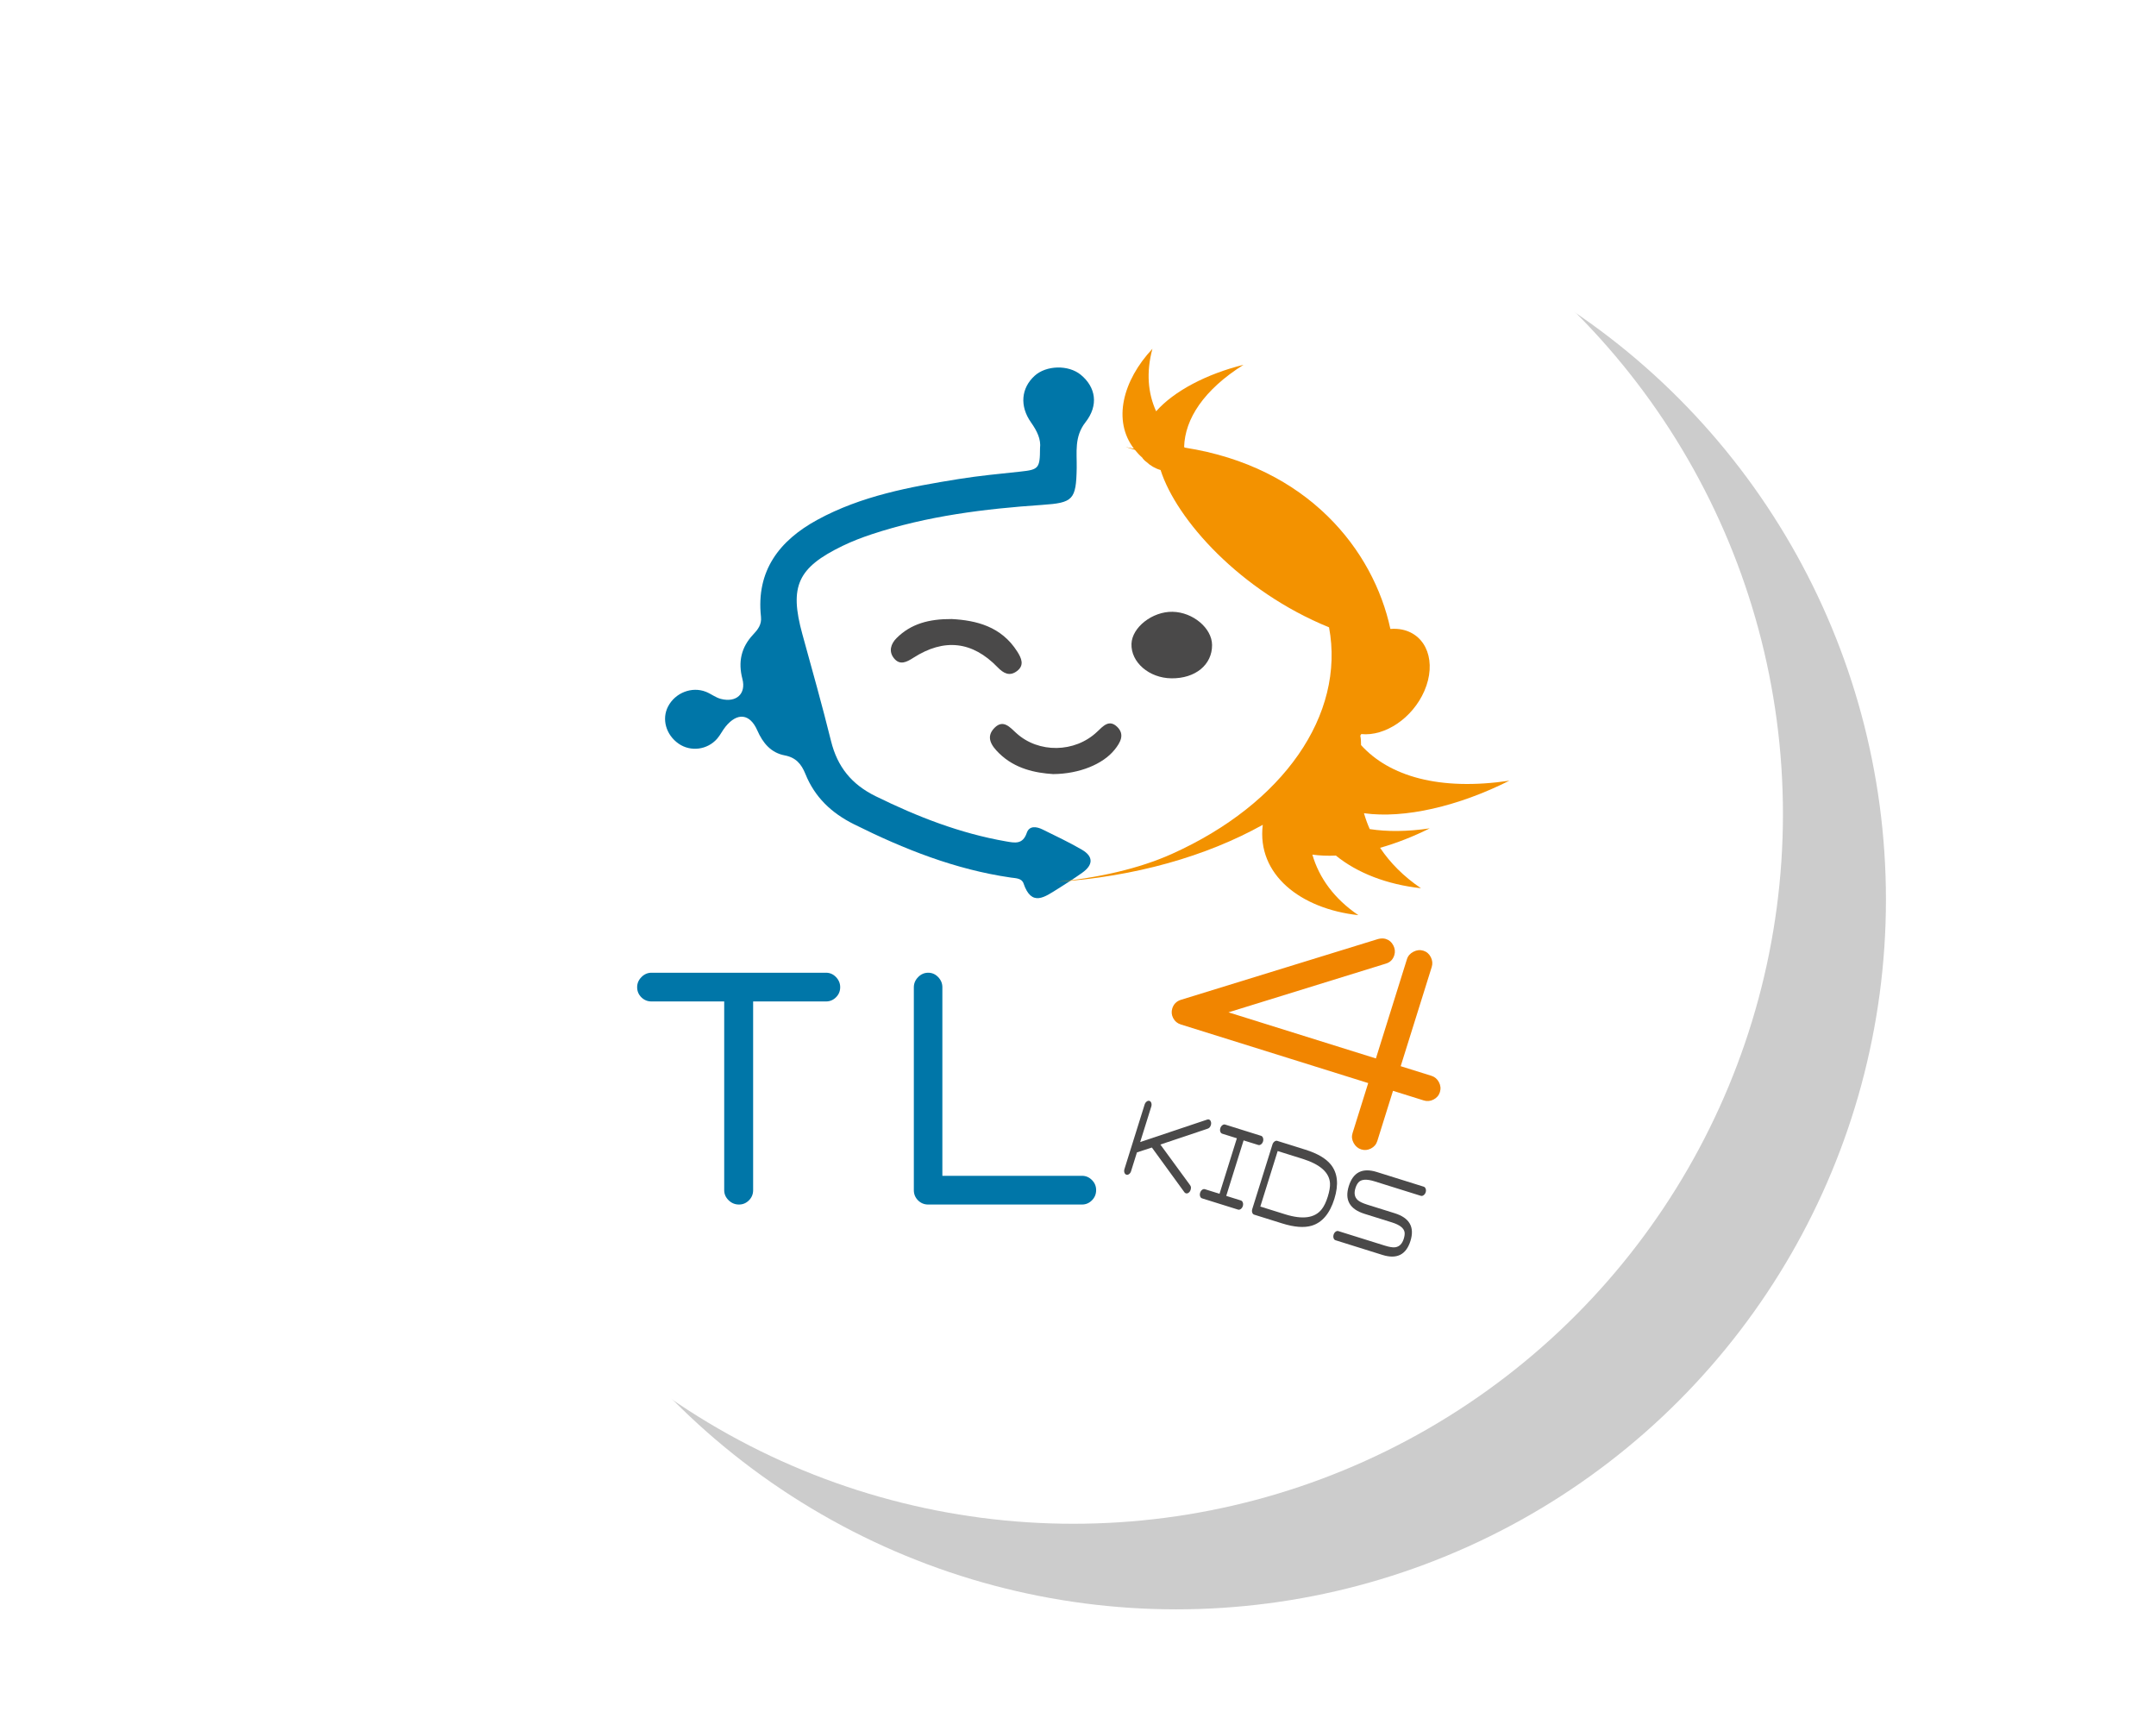 <?xml version="1.0" encoding="UTF-8" standalone="no"?>
<!-- Generator: Adobe Illustrator 15.0.0, SVG Export Plug-In . SVG Version: 6.00 Build 0)  -->

<svg
   version="1.1"
   id="Layer_1"
   x="0px"
   y="0px"
   width="97px"
   height="77px"
   viewBox="0 0 97 77"
   enable-background="new 0 0 97 77"
   xml:space="preserve"
   sodipodi:docname="help.svg"
   inkscape:version="1.3 (0e150ed6c4, 2023-07-21)"
   xmlns:inkscape="http://www.inkscape.org/namespaces/inkscape"
   xmlns:sodipodi="http://sodipodi.sourceforge.net/DTD/sodipodi-0.dtd"
   xmlns="http://www.w3.org/2000/svg"
   xmlns:svg="http://www.w3.org/2000/svg"><defs
   id="defs6"><clipPath
     clipPathUnits="userSpaceOnUse"
     id="clipPath18"><path
       d="M 0,595.276 H 841.89 V 0 H 0 Z"
       id="path16" /></clipPath><meshgradient
     inkscape:collect="always"
     id="meshgradient21"
     gradientUnits="userSpaceOnUse"
     x="-55.13"
     y="-66.136"><meshrow
       id="meshrow24"><meshpatch
         id="meshpatch24"><stop
           path="c 21.021,0  42.042,0  63.063,0"
           style="stop-color:#ffffff;stop-opacity:1"
           id="stop21" /><stop
           path="c 0,26.006  0,52.011  0,78.016"
           style="stop-color:#000000;stop-opacity:1"
           id="stop22" /><stop
           path="c -21.021,0  -42.042,0  -63.063,0"
           style="stop-color:#ffffff;stop-opacity:1"
           id="stop23" /><stop
           path="c 0,-26.006  0,-52.011  0,-78.016"
           style="stop-color:#000000;stop-opacity:1"
           id="stop24" /></meshpatch></meshrow></meshgradient><meshgradient
     inkscape:collect="always"
     id="meshgradient24"
     gradientUnits="userSpaceOnUse"
     x="-9.292"
     y="0"><meshrow
       id="meshrow28"><meshpatch
         id="meshpatch28"><stop
           path="c 6.44,0  12.881,0  19.322,0"
           style="stop-color:#ffffff;stop-opacity:1"
           id="stop25" /><stop
           path="c 0,2.484  0,4.968  0,7.453"
           style="stop-color:#000000;stop-opacity:1"
           id="stop26" /><stop
           path="c -6.44,0  -12.881,0  -19.322,0"
           style="stop-color:#ffffff;stop-opacity:1"
           id="stop27" /><stop
           path="c 0,-2.484  0,-4.968  0,-7.453"
           style="stop-color:#000000;stop-opacity:1"
           id="stop28" /></meshpatch></meshrow></meshgradient><meshgradient
     inkscape:collect="always"
     id="meshgradient28"
     gradientUnits="userSpaceOnUse"
     x="-8.952"
     y="-8.071"><meshrow
       id="meshrow32"><meshpatch
         id="meshpatch32"><stop
           path="c 6.411,0  12.821,0  19.232,0"
           style="stop-color:#ffffff;stop-opacity:1"
           id="stop29" /><stop
           path="c 0,2.69  0,5.381  0,8.071"
           style="stop-color:#000000;stop-opacity:1"
           id="stop30" /><stop
           path="c -6.411,0  -12.821,0  -19.232,0"
           style="stop-color:#ffffff;stop-opacity:1"
           id="stop31" /><stop
           path="c 0,-2.69  0,-5.381  0,-8.071"
           style="stop-color:#000000;stop-opacity:1"
           id="stop32" /></meshpatch></meshrow></meshgradient><meshgradient
     inkscape:collect="always"
     id="meshgradient32"
     gradientUnits="userSpaceOnUse"
     x="-46.18"
     y="-12.655"><meshrow
       id="meshrow36"><meshpatch
         id="meshpatch36"><stop
           path="c 22.237,0  44.473,0  66.71,0"
           style="stop-color:#ffffff;stop-opacity:1"
           id="stop33" /><stop
           path="c 0,27.755  0,55.509  0,83.264"
           style="stop-color:#000000;stop-opacity:1"
           id="stop34" /><stop
           path="c -22.237,0  -44.473,0  -66.71,0"
           style="stop-color:#ffffff;stop-opacity:1"
           id="stop35" /><stop
           path="c 0,-27.755  0,-55.509  0,-83.264"
           style="stop-color:#000000;stop-opacity:1"
           id="stop36" /></meshpatch></meshrow></meshgradient><meshgradient
     inkscape:collect="always"
     id="meshgradient36"
     gradientUnits="userSpaceOnUse"
     x="-5.88"
     y="-0.001"><meshrow
       id="meshrow40"><meshpatch
         id="meshpatch40"><stop
           path="c 3.951,0  7.901,0  11.852,0"
           style="stop-color:#ffffff;stop-opacity:1"
           id="stop37" /><stop
           path="c 0,3.261  0,6.522  0,9.783"
           style="stop-color:#000000;stop-opacity:1"
           id="stop38" /><stop
           path="c -3.951,0  -7.901,0  -11.852,0"
           style="stop-color:#ffffff;stop-opacity:1"
           id="stop39" /><stop
           path="c 0,-3.261  0,-6.522  0,-9.783"
           style="stop-color:#000000;stop-opacity:1"
           id="stop40" /></meshpatch></meshrow></meshgradient><meshgradient
     inkscape:collect="always"
     id="meshgradient40"
     gradientUnits="userSpaceOnUse"
     x="-9.774"
     y="-0.535"><meshrow
       id="meshrow44"><meshpatch
         id="meshpatch44"><stop
           path="c 4.263,0  8.526,0  12.789,0"
           style="stop-color:#ffffff;stop-opacity:1"
           id="stop41" /><stop
           path="c 0,4.54  0,9.081  0,13.621"
           style="stop-color:#000000;stop-opacity:1"
           id="stop42" /><stop
           path="c -4.263,0  -8.526,0  -12.789,0"
           style="stop-color:#ffffff;stop-opacity:1"
           id="stop43" /><stop
           path="c 0,-4.54  0,-9.081  0,-13.621"
           style="stop-color:#000000;stop-opacity:1"
           id="stop44" /></meshpatch></meshrow></meshgradient><meshgradient
     inkscape:collect="always"
     id="meshgradient44"
     gradientUnits="userSpaceOnUse"
     x="-6.319"
     y="-0.541"><meshrow
       id="meshrow48"><meshpatch
         id="meshpatch48"><stop
           path="c 3.11,0  6.22,0  9.33,0"
           style="stop-color:#ffffff;stop-opacity:1"
           id="stop45" /><stop
           path="c 0,4.179  0,8.358  0,12.537"
           style="stop-color:#000000;stop-opacity:1"
           id="stop46" /><stop
           path="c -3.11,0  -6.22,0  -9.33,0"
           style="stop-color:#ffffff;stop-opacity:1"
           id="stop47" /><stop
           path="c 0,-4.179  0,-8.358  0,-12.537"
           style="stop-color:#000000;stop-opacity:1"
           id="stop48" /></meshpatch></meshrow></meshgradient><meshgradient
     inkscape:collect="always"
     id="meshgradient48"
     gradientUnits="userSpaceOnUse"
     x="-11.141"
     y="-4.437"><meshrow
       id="meshrow52"><meshpatch
         id="meshpatch52"><stop
           path="c 4.169,0  8.338,0  12.507,0"
           style="stop-color:#ffffff;stop-opacity:1"
           id="stop49" /><stop
           path="c 0,4.225  0,8.45  0,12.674"
           style="stop-color:#000000;stop-opacity:1"
           id="stop50" /><stop
           path="c -4.169,0  -8.338,0  -12.507,0"
           style="stop-color:#ffffff;stop-opacity:1"
           id="stop51" /><stop
           path="c 0,-4.225  0,-8.45  0,-12.674"
           style="stop-color:#000000;stop-opacity:1"
           id="stop52" /></meshpatch></meshrow></meshgradient><meshgradient
     inkscape:collect="always"
     id="meshgradient52"
     gradientUnits="userSpaceOnUse"
     x="-11.341"
     y="-2.299"><meshrow
       id="meshrow56"><meshpatch
         id="meshpatch56"><stop
           path="c 4.541,0  9.082,0  13.622,0"
           style="stop-color:#ffffff;stop-opacity:1"
           id="stop53" /><stop
           path="c 0,4.225  0,8.451  0,12.676"
           style="stop-color:#000000;stop-opacity:1"
           id="stop54" /><stop
           path="c -4.541,0  -9.082,0  -13.622,0"
           style="stop-color:#ffffff;stop-opacity:1"
           id="stop55" /><stop
           path="c 0,-4.225  0,-8.451  0,-12.676"
           style="stop-color:#000000;stop-opacity:1"
           id="stop56" /></meshpatch></meshrow></meshgradient><meshgradient
     inkscape:collect="always"
     id="meshgradient56"
     gradientUnits="userSpaceOnUse"
     x="-29.853"
     y="-31.954"><meshrow
       id="meshrow60"><meshpatch
         id="meshpatch60"><stop
           path="c 9.951,0  19.902,0  29.853,0"
           style="stop-color:#ffffff;stop-opacity:1"
           id="stop57" /><stop
           path="c 0,11.36  0,22.72  0,34.08"
           style="stop-color:#000000;stop-opacity:1"
           id="stop58" /><stop
           path="c -9.951,0  -19.902,0  -29.853,0"
           style="stop-color:#ffffff;stop-opacity:1"
           id="stop59" /><stop
           path="c 0,-11.36  0,-22.72  0,-34.08"
           style="stop-color:#000000;stop-opacity:1"
           id="stop60" /></meshpatch></meshrow></meshgradient><meshgradient
     inkscape:collect="always"
     id="meshgradient60"
     gradientUnits="userSpaceOnUse"
     x="-26.803"
     y="-2.126"><meshrow
       id="meshrow64"><meshpatch
         id="meshpatch64"><stop
           path="c 8.934,0  17.869,0  26.803,0"
           style="stop-color:#ffffff;stop-opacity:1"
           id="stop61" /><stop
           path="c 0,11.36  0,22.72  0,34.08"
           style="stop-color:#000000;stop-opacity:1"
           id="stop62" /><stop
           path="c -8.934,0  -17.869,0  -26.803,0"
           style="stop-color:#ffffff;stop-opacity:1"
           id="stop63" /><stop
           path="c 0,-11.36  0,-22.72  0,-34.08"
           style="stop-color:#000000;stop-opacity:1"
           id="stop64" /></meshpatch></meshrow></meshgradient><meshgradient
     inkscape:collect="always"
     id="meshgradient64"
     gradientUnits="userSpaceOnUse"
     x="-39.439"
     y="-8.519"><meshrow
       id="meshrow68"><meshpatch
         id="meshpatch68"><stop
           path="c 13.175,0  26.351,0  39.526,0"
           style="stop-color:#ffffff;stop-opacity:1"
           id="stop65" /><stop
           path="c 0,10.368  0,20.736  0,31.105"
           style="stop-color:#000000;stop-opacity:1"
           id="stop66" /><stop
           path="c -13.175,0  -26.351,0  -39.526,0"
           style="stop-color:#ffffff;stop-opacity:1"
           id="stop67" /><stop
           path="c 0,-10.368  0,-20.736  0,-31.105"
           style="stop-color:#000000;stop-opacity:1"
           id="stop68" /></meshpatch></meshrow></meshgradient><meshgradient
     inkscape:collect="always"
     id="meshgradient68"
     gradientUnits="userSpaceOnUse"
     x="386.976"
     y="228.464"><meshrow
       id="meshrow72"><meshpatch
         id="meshpatch72"><stop
           path="c 22.646,0  45.292,0  67.938,0"
           style="stop-color:#ffffff;stop-opacity:1"
           id="stop69" /><stop
           path="c 0,0.333  0,0.667  0,1"
           style="stop-color:#f39200;stop-opacity:1"
           id="stop70" /><stop
           path="c -22.646,0  -45.292,0  -67.938,0"
           style="stop-color:#ffffff;stop-opacity:1"
           id="stop71" /><stop
           path="c 0,-0.333  0,-0.667  0,-1"
           style="stop-color:#f39200;stop-opacity:1"
           id="stop72" /></meshpatch></meshrow></meshgradient></defs><sodipodi:namedview
   id="namedview6"
   pagecolor="#ffffff"
   bordercolor="#000000"
   borderopacity="0.25"
   inkscape:showpageshadow="2"
   inkscape:pageopacity="0.0"
   inkscape:pagecheckerboard="0"
   inkscape:deskcolor="#d1d1d1"
   inkscape:zoom="2.3035644"
   inkscape:cx="-81.178544"
   inkscape:cy="140.86865"
   inkscape:window-width="2560"
   inkscape:window-height="1334"
   inkscape:window-x="2869"
   inkscape:window-y="1486"
   inkscape:window-maximized="1"
   inkscape:current-layer="Layer_1" />&#10;<g
   id="Calque_2"
   display="none">&#10;</g>&#10;<g
   id="Extra">&#10;</g>&#10;<g
   id="Off_3_"
   transform="translate(-123.721,-17.799)">&#10;	<g
   id="Off_1_">&#10;		<path
   opacity="0.2"
   enable-background="new    "
   d="m 36.717,43.795 0.706,0.104 c 0.264,-1.475 0.714,-3.24 1.521,-5.016 l -11.488,-1.716 1.373,-6.396 c 1.224,-5.707 3.983,-10.435 7.981,-13.67 3.324,-2.747 9.292,-5.774 18.582,-4.386 4.754,0.709 8.795,2.276 12.008,4.648 5.449,4.029 8.373,10.458 7.824,17.199 l -0.017,0.205 -0.029,0.205 c -1.565,10.473 -8.53,12.833 -12.694,14.24 -0.323,0.111 -0.653,0.224 -0.983,0.34 L 58.145,72 33.065,68.249 Z"
   id="path1" />&#10;		<path
   fill="#ffffff"
   d="m 31.974,39.662 0.706,0.104 c 0.264,-1.476 0.713,-3.241 1.52,-5.016 l -11.487,-1.716 1.373,-6.396 c 1.224,-5.707 3.983,-10.435 7.981,-13.67 3.324,-2.747 9.292,-5.774 18.582,-4.386 4.754,0.709 8.795,2.276 12.011,4.648 5.446,4.03 8.37,10.458 7.821,17.2 l -0.017,0.205 -0.028,0.205 c -1.563,10.473 -8.531,12.832 -12.692,14.24 -0.326,0.111 -0.656,0.223 -0.986,0.34 L 53.4,67.867 28.32,64.117 Z"
   id="path2" />&#10;		<path
   fill="#28a5da"
   d="m 30.092,27.927 c 0.833,-3.879 2.66,-7.608 5.84,-10.185 3.192,-2.638 7.716,-3.996 13.806,-3.082 12.121,1.811 15.074,9.685 14.619,15.272 -1.145,7.645 -5.682,8.238 -10.114,9.862 -3.029,1.138 -3.89,2.216 -4.317,5.074 L 38.427,43.15 c 0.259,-2.567 0.802,-8.333 5.985,-10.291 2.085,-0.769 6.088,-1.188 6.508,-3.983 0.307,-2.053 -0.831,-3.365 -3.133,-3.711 -2.982,-0.445 -4.544,1.928 -4.704,4.698 z m 7.661,19.207 11.431,1.785 -1.555,11.965 -11.67,-1.823 z"
   id="path3" />&#10;	</g>&#10;</g>&#10;<g
   id="On_3_"
   display="none">&#10;	<g
   id="On_1_"
   display="inline">&#10;		<path
   opacity="0.2"
   enable-background="new    "
   d="M47.717,63.677l0.706,0.104c0.264-1.475,0.714-3.241,1.521-5.016L38.455,57.05    l1.373-6.396c1.224-5.707,3.983-10.436,7.981-13.67c3.324-2.747,9.292-5.774,18.582-4.386c4.754,0.709,8.795,2.276,12.008,4.648    c5.449,4.029,8.373,10.458,7.824,17.199l-0.017,0.205l-0.029,0.205c-1.565,10.474-8.53,12.832-12.694,14.239    c-0.323,0.111-0.653,0.224-0.983,0.341l-3.354,22.445l-25.08-3.751L47.717,63.677z"
   id="path4" />&#10;		<path
   fill="#FFFFFF"
   d="M42.974,59.544l0.706,0.104c0.264-1.477,0.713-3.241,1.52-5.017l-11.487-1.716l1.373-6.396    c1.224-5.707,3.983-10.435,7.981-13.669c3.324-2.747,9.292-5.774,18.582-4.386c4.754,0.709,8.795,2.276,12.011,4.648    c5.446,4.03,8.37,10.458,7.821,17.201l-0.017,0.205l-0.028,0.205c-1.563,10.473-8.531,12.832-12.692,14.239    c-0.326,0.111-0.656,0.224-0.986,0.34L64.398,87.75L39.32,84L42.974,59.544z"
   id="path5" />&#10;		<path
   fill="#28A5DA"
   d="M41.092,47.809c0.833-3.879,2.66-7.607,5.84-10.185c3.192-2.638,7.716-3.996,13.806-3.082    c12.121,1.811,15.074,9.685,14.619,15.272c-1.145,7.645-5.682,8.237-10.114,9.861c-3.029,1.139-3.89,2.217-4.317,5.074    l-11.499-1.718c0.259-2.567,0.802-8.333,5.985-10.29c2.085-0.77,6.088-1.188,6.508-3.983c0.307-2.053-0.831-3.364-3.133-3.711    c-2.982-0.444-4.544,1.929-4.704,4.698L41.092,47.809z M48.753,67.016l11.431,1.785l-1.555,11.965l-11.67-1.824L48.753,67.016z"
   id="path6" />&#10;	</g>&#10;</g>&#10;<g
   id="Calque_1"
   display="none">&#10;</g>&#10;<g
   id="g1345"
   transform="matrix(0.306,0,0,-0.306,-75.46,131.019)"
   style="fill:#000000;fill-opacity:0.2"><circle
     style="fill:#000000;fill-opacity:0.2;stroke-width:0.75"
     id="path1298"
     cx="419.544"
     cy="-295.911"
     transform="scale(1,-1)"
     r="104.345" /><g
     id="g1296"
     transform="translate(0.651,-0.947)"
     style="fill:#000000;fill-opacity:0.2"><g
       id="g168"
       transform="translate(414.007,350.623)"
       style="fill:#000000;fill-opacity:0.2"><path
         d="m 0,0 c 0.166,1.315 -0.43,2.541 -1.311,3.786 -1.722,2.436 -1.453,5.066 0.501,6.86 1.715,1.575 4.988,1.656 6.8,0.167 C 8.204,8.995 8.649,6.334 6.686,3.833 5.009,1.698 5.433,-0.611 5.393,-2.908 5.311,-7.573 4.848,-8.009 0.35,-8.317 c -8.499,-0.58 -16.935,-1.621 -25.075,-4.313 -1.456,-0.482 -2.902,-1.037 -4.282,-1.704 -6.651,-3.215 -7.871,-5.96 -5.936,-12.989 1.441,-5.233 2.915,-10.46 4.219,-15.728 0.937,-3.78 3.013,-6.355 6.556,-8.097 6.133,-3.017 12.418,-5.467 19.171,-6.641 1.294,-0.225 2.456,-0.483 3.047,1.247 0.378,1.105 1.444,0.936 2.317,0.508 1.95,-0.957 3.919,-1.89 5.795,-2.981 1.728,-1.005 1.647,-2.25 0.055,-3.376 -1.182,-0.837 -2.397,-1.629 -3.627,-2.391 -1.885,-1.169 -3.829,-2.687 -5.014,0.813 -0.264,0.781 -1.163,0.758 -1.875,0.862 -8.165,1.182 -15.692,4.172 -23.036,7.828 -3.355,1.67 -5.78,3.991 -7.163,7.409 -0.587,1.452 -1.391,2.412 -3.041,2.724 -2.024,0.384 -3.214,1.817 -4.031,3.679 -1.088,2.476 -2.941,2.667 -4.659,0.555 -0.457,-0.56 -0.77,-1.237 -1.242,-1.779 -1.441,-1.656 -3.897,-1.955 -5.653,-0.741 -1.871,1.294 -2.533,3.624 -1.558,5.487 1.05,2.005 3.486,2.966 5.558,2.149 0.753,-0.298 1.426,-0.846 2.196,-1.046 2.274,-0.588 3.742,0.749 3.17,2.937 -0.655,2.505 -0.18,4.651 1.582,6.525 0.694,0.736 1.273,1.464 1.149,2.614 -0.732,6.766 2.704,11.204 8.286,14.251 6.459,3.525 13.604,4.844 20.764,5.995 3.035,0.488 6.103,0.774 9.161,1.103 C -0.218,-3.137 -0.007,-2.932 0,0"
         style="fill:#000000;fill-opacity:0.2;fill-rule:nonzero;stroke:none"
         id="path170" /></g><g
       id="g172"
       transform="translate(415.934,302.728)"
       style="fill:#000000;fill-opacity:0.2"><path
         d="m 0,0 c -2.604,0.169 -5.597,0.761 -7.947,3.063 -1.09,1.068 -2.039,2.375 -0.656,3.751 1.269,1.263 2.234,0.086 3.192,-0.789 3.262,-2.98 8.6,-2.91 11.867,0.186 C 7.36,7.068 8.23,8.079 9.408,6.953 10.582,5.83 9.881,4.628 9.038,3.582 7.343,1.475 3.893,0.029 0,0"
         style="fill:#000000;fill-opacity:0.2;fill-rule:nonzero;stroke:none"
         id="path174" /></g><g
       id="g176"
       transform="translate(401.024,325.523)"
       style="fill:#000000;fill-opacity:0.2"><path
         d="m 0,0 c 3.591,-0.194 7.29,-1.076 9.64,-4.787 0.609,-0.963 1.097,-2.018 -0.07,-2.88 -1.075,-0.795 -1.957,-0.318 -2.828,0.582 -3.707,3.832 -7.858,4.289 -12.373,1.394 -0.99,-0.635 -1.99,-1.169 -2.872,-0.061 -0.8,1.003 -0.444,2.111 0.389,2.944 C -6.003,-0.697 -3.347,0.019 0,0"
         style="fill:#000000;fill-opacity:0.2;fill-rule:nonzero;stroke:none"
         id="path178" /></g><g
       id="g180"
       transform="translate(462.482,294.643)"
       style="fill:#000000;fill-opacity:0.2"><path
         d="M 0,0 C -0.338,0.761 -0.616,1.539 -0.846,2.332 5.126,1.505 13.021,3.346 20.53,7.113 10.239,5.587 2.878,7.767 -1.274,12.345 c 0.007,0.535 -0.029,1 -0.111,1.388 0.047,0.079 0.097,0.157 0.143,0.236 3.503,-0.36 7.549,2.354 9.276,6.339 1.829,4.216 0.369,8.254 -3.26,9.019 -0.563,0.119 -1.147,0.142 -1.737,0.097 -2.479,11.579 -12.141,23.848 -30.231,26.657 -0.029,0.034 -0.063,0.069 -0.093,0.104 0.113,4.106 2.883,8.391 8.734,12.075 -5.418,-1.35 -10.197,-3.838 -12.851,-6.839 -1.208,2.658 -1.479,5.757 -0.545,9.188 -4.379,-4.672 -5.874,-10.576 -2.712,-14.688 -0.411,0.086 -0.821,0.174 -1.236,0.253 0.459,-0.133 0.914,-0.277 1.368,-0.42 0.318,-0.392 0.663,-0.774 1.07,-1.129 0.152,-0.247 0.371,-0.465 0.638,-0.656 0.551,-0.53 1.296,-0.964 2.071,-1.181 2.321,-7.283 11.693,-17.8 24.769,-23.127 2.4,-12.871 -6.726,-25.95 -23.1,-33.309 -4.859,-2.184 -10.885,-3.54 -17.099,-4.123 11.659,0.75 22.222,3.805 30.453,8.399 -0.894,-7.323 5.574,-12.357 14.057,-13.283 -3.575,2.425 -5.776,5.497 -6.765,8.902 1.084,-0.15 2.239,-0.203 3.459,-0.141 C -1.82,-6.467 2.571,-8.153 7.533,-8.695 4.974,-6.958 2.99,-4.95 1.526,-2.754 3.931,-2.07 6.401,-1.107 8.823,0.107 5.498,-0.386 2.555,-0.396 0,0"
         style="fill:#000000;fill-opacity:0.2;fill-rule:evenodd;stroke:none"
         id="path182" /></g><g
       id="g184"
       transform="translate(433.331,316.807)"
       style="fill:#000000;fill-opacity:0.2"><path
         d="M 0,0 C -3.285,0.036 -5.978,2.361 -5.877,5.078 -5.788,7.506 -2.795,9.837 0.162,9.782 3.164,9.725 5.958,7.375 5.972,4.896 5.988,1.991 3.513,-0.038 0,0"
         style="fill:#000000;fill-opacity:0.2;fill-rule:nonzero;stroke:none"
         id="path186" /></g><g
       id="g188"
       transform="translate(436.15,241.613)"
       style="fill:#000000;fill-opacity:0.2"><path
         d="m 0,0 c -0.058,-0.186 -0.155,-0.329 -0.291,-0.428 -0.136,-0.1 -0.271,-0.13 -0.401,-0.089 -0.092,0.029 -0.164,0.079 -0.217,0.15 l -4.766,6.552 c -0.006,0.001 -0.012,0.01 -0.023,0.029 L -7.893,5.498 -8.754,2.743 C -8.813,2.556 -8.909,2.412 -9.046,2.312 -9.183,2.21 -9.315,2.181 -9.448,2.222 -9.583,2.265 -9.681,2.366 -9.734,2.526 -9.788,2.687 -9.787,2.86 -9.729,3.047 l 2.969,9.495 c 0.057,0.18 0.156,0.322 0.297,0.43 0.139,0.105 0.276,0.138 0.407,0.097 0.132,-0.041 0.224,-0.146 0.278,-0.312 0.052,-0.166 0.049,-0.339 -0.007,-0.52 l -1.632,-5.219 9.851,3.303 c 0.104,0.03 0.192,0.033 0.265,0.01 C 2.831,10.29 2.925,10.186 2.977,10.021 3.03,9.854 3.028,9.682 2.973,9.503 2.89,9.238 2.741,9.067 2.527,8.992 L -4.447,6.652 -0.066,0.661 C 0.062,0.486 0.083,0.266 0,0"
         style="fill:#000000;fill-opacity:0.2;fill-rule:nonzero;stroke:none"
         id="path190" /></g><g
       id="g192"
       transform="translate(443.824,239.223)"
       style="fill:#000000;fill-opacity:0.2"><path
         d="m 0,0 c -0.059,-0.188 -0.158,-0.332 -0.297,-0.434 -0.14,-0.101 -0.274,-0.13 -0.405,-0.089 l -5.291,1.654 c -0.137,0.043 -0.233,0.144 -0.286,0.306 -0.055,0.162 -0.053,0.336 0.006,0.525 0.056,0.182 0.153,0.323 0.291,0.425 0.135,0.101 0.272,0.131 0.409,0.088 l 2.147,-0.671 2.552,8.159 -2.147,0.672 c -0.137,0.042 -0.233,0.143 -0.288,0.303 -0.054,0.159 -0.053,0.332 0.005,0.517 0.056,0.179 0.155,0.322 0.294,0.427 0.14,0.105 0.277,0.138 0.408,0.097 L 2.689,10.324 C 2.82,10.282 2.915,10.178 2.97,10.012 3.024,9.846 3.025,9.672 2.97,9.493 2.911,9.308 2.813,9.166 2.674,9.066 2.536,8.967 2.4,8.938 2.27,8.979 L 0.114,9.653 -2.438,1.494 -0.282,0.82 C -0.151,0.779 -0.057,0.678 0,0.516 0.056,0.354 0.057,0.182 0,0"
         style="fill:#000000;fill-opacity:0.2;fill-rule:nonzero;stroke:none"
         id="path194" /></g><g
       id="g196"
       transform="translate(456.309,240.585)"
       style="fill:#000000;fill-opacity:0.2"><path
         d="m 0,0 c 0.254,0.814 0.365,1.479 0.332,1.995 -0.1,1.58 -1.452,2.777 -4.057,3.592 l -3.634,1.137 -2.552,-8.16 3.635,-1.136 c 2.587,-0.81 4.385,-0.56 5.398,0.749 C -0.536,-1.385 -0.243,-0.776 0,0 M 0.973,-0.314 C 0.298,-2.473 -0.812,-3.784 -2.355,-4.25 -3.473,-4.583 -4.92,-4.472 -6.697,-3.916 l -4.117,1.288 c -0.137,0.043 -0.234,0.145 -0.288,0.305 -0.054,0.16 -0.052,0.334 0.006,0.52 l 2.969,9.494 c 0.057,0.181 0.155,0.324 0.297,0.431 0.139,0.106 0.275,0.139 0.407,0.098 L -3.305,6.931 C -1.546,6.381 -0.297,5.656 0.439,4.757 1.459,3.503 1.638,1.812 0.973,-0.314"
         style="fill:#000000;fill-opacity:0.2;fill-rule:nonzero;stroke:none"
         id="path198" /></g><g
       id="g200"
       transform="translate(468.471,234.092)"
       style="fill:#000000;fill-opacity:0.2"><path
         d="m 0,0 c -0.635,-2.029 -2.003,-2.715 -4.108,-2.057 l -6.909,2.161 c -0.134,0.042 -0.23,0.144 -0.285,0.306 -0.053,0.162 -0.052,0.336 0.006,0.525 0.057,0.181 0.154,0.323 0.291,0.424 0.137,0.102 0.274,0.131 0.409,0.088 l 6.799,-2.125 c 0.691,-0.217 1.209,-0.301 1.553,-0.252 0.604,0.083 1.023,0.496 1.256,1.239 0.114,0.365 0.157,0.671 0.131,0.918 -0.069,0.631 -0.693,1.132 -1.874,1.502 l -4.023,1.258 c -2.179,0.682 -2.949,2.039 -2.312,4.075 0.637,2.042 2.009,2.733 4.114,2.075 L 1.949,7.979 C 2.08,7.937 2.177,7.836 2.236,7.674 2.295,7.514 2.297,7.344 2.241,7.164 2.183,6.979 2.083,6.834 1.94,6.729 1.798,6.624 1.66,6.593 1.529,6.634 L -5.262,8.758 C -6.448,9.129 -7.246,9.076 -7.655,8.599 -7.835,8.395 -7.979,8.116 -8.088,7.766 -8.323,7.016 -8.213,6.432 -7.76,6.015 -7.5,5.775 -7.024,5.548 -6.333,5.331 L -2.311,4.073 C -0.134,3.393 0.637,2.035 0,0"
         style="fill:#000000;fill-opacity:0.2;fill-rule:nonzero;stroke:none"
         id="path202" /></g><g
       id="g204"
       transform="translate(384.626,271.399)"
       style="fill:#000000;fill-opacity:0.2"><path
         d="m 0,0 c 0,-0.583 -0.205,-1.078 -0.616,-1.485 -0.41,-0.409 -0.9,-0.612 -1.467,-0.612 H -12.8 v -27.746 c 0,-0.586 -0.206,-1.085 -0.616,-1.495 -0.41,-0.411 -0.899,-0.616 -1.467,-0.616 -0.586,0 -1.095,0.21 -1.524,0.631 -0.431,0.42 -0.646,0.913 -0.646,1.48 v 27.746 h -10.688 c -0.587,0 -1.085,0.203 -1.496,0.612 -0.41,0.407 -0.616,0.902 -0.616,1.485 0,0.562 0.21,1.058 0.63,1.485 0.421,0.427 0.914,0.641 1.482,0.641 h 25.658 c 0.567,0 1.057,-0.214 1.467,-0.641 C -0.205,1.058 0,0.562 0,0"
         style="fill:#000000;fill-opacity:0.2;fill-rule:nonzero;stroke:none"
         id="path206" /></g><g
       id="g208"
       transform="translate(422.257,241.571)"
       style="fill:#000000;fill-opacity:0.2"><path
         d="m 0,0 c 0,-0.59 -0.205,-1.093 -0.616,-1.506 -0.41,-0.413 -0.9,-0.62 -1.466,-0.62 H -24.69 c -0.587,0 -1.086,0.205 -1.497,0.615 -0.41,0.41 -0.616,0.908 -0.616,1.494 v 29.832 c 0,0.567 0.21,1.065 0.631,1.495 0.42,0.429 0.914,0.644 1.482,0.644 0.566,0 1.055,-0.215 1.465,-0.643 0.412,-0.43 0.617,-0.927 0.617,-1.494 V 2.098 h 20.526 c 0.566,0 1.056,-0.207 1.466,-0.621 C -0.205,1.063 0,0.571 0,0"
         style="fill:#000000;fill-opacity:0.2;fill-rule:nonzero;stroke:none"
         id="path210" /></g><g
       id="g212"
       transform="translate(472.803,255.979)"
       style="fill:#000000;fill-opacity:0.2"><path
         d="m 0,0 c -0.153,-0.489 -0.466,-0.856 -0.937,-1.098 -0.471,-0.241 -0.95,-0.286 -1.436,-0.133 l -4.525,1.415 -2.304,-7.368 c -0.157,-0.502 -0.47,-0.874 -0.938,-1.113 -0.468,-0.24 -0.943,-0.285 -1.426,-0.135 -0.483,0.152 -0.855,0.466 -1.118,0.944 -0.26,0.477 -0.316,0.959 -0.164,1.445 l 2.304,7.367 -27.554,8.617 c -0.503,0.158 -0.876,0.466 -1.118,0.929 -0.242,0.462 -0.287,0.937 -0.135,1.423 0.2,0.637 0.617,1.058 1.251,1.264 l 29.019,8.948 c 0.42,0.107 0.798,0.108 1.133,0.004 0.486,-0.152 0.852,-0.467 1.098,-0.945 0.247,-0.476 0.295,-0.956 0.145,-1.437 -0.202,-0.647 -0.62,-1.062 -1.254,-1.246 L -31.087,11.723 -9.412,4.944 -4.85,19.531 c 0.152,0.486 0.473,0.853 0.962,1.103 0.49,0.251 0.976,0.3 1.458,0.149 0.484,-0.151 0.846,-0.467 1.09,-0.945 0.242,-0.481 0.287,-0.962 0.136,-1.447 L -5.767,3.804 -1.241,2.389 C -0.755,2.236 -0.389,1.923 -0.142,1.447 0.105,0.971 0.152,0.489 0,0"
         style="fill:#000000;fill-opacity:0.2;fill-rule:nonzero;stroke:none"
         id="path214" /></g><path
       d="m 454.914,228.464 h -67.938 v 1 h 67.938 z"
       style="fill:#000000;fill-opacity:0.2;fill-rule:nonzero;stroke:none"
       id="path216" /></g></g><g
   id="g21"
   transform="matrix(0.306,0,0,-0.306,-80.094,127.169)"><circle
     style="fill:#ffffff;stroke-width:0.75"
     id="circle6"
     cx="419.544"
     cy="-295.911"
     transform="scale(1,-1)"
     r="104.345" /><g
     id="g20"
     transform="translate(0.651,-0.947)"><g
       id="g7"
       transform="translate(414.007,350.623)"
       style="fill:url(#meshgradient21);fill-opacity:1"><path
         d="m 0,0 c 0.166,1.315 -0.43,2.541 -1.311,3.786 -1.722,2.436 -1.453,5.066 0.501,6.86 1.715,1.575 4.988,1.656 6.8,0.167 C 8.204,8.995 8.649,6.334 6.686,3.833 5.009,1.698 5.433,-0.611 5.393,-2.908 5.311,-7.573 4.848,-8.009 0.35,-8.317 c -8.499,-0.58 -16.935,-1.621 -25.075,-4.313 -1.456,-0.482 -2.902,-1.037 -4.282,-1.704 -6.651,-3.215 -7.871,-5.96 -5.936,-12.989 1.441,-5.233 2.915,-10.46 4.219,-15.728 0.937,-3.78 3.013,-6.355 6.556,-8.097 6.133,-3.017 12.418,-5.467 19.171,-6.641 1.294,-0.225 2.456,-0.483 3.047,1.247 0.378,1.105 1.444,0.936 2.317,0.508 1.95,-0.957 3.919,-1.89 5.795,-2.981 1.728,-1.005 1.647,-2.25 0.055,-3.376 -1.182,-0.837 -2.397,-1.629 -3.627,-2.391 -1.885,-1.169 -3.829,-2.687 -5.014,0.813 -0.264,0.781 -1.163,0.758 -1.875,0.862 -8.165,1.182 -15.692,4.172 -23.036,7.828 -3.355,1.67 -5.78,3.991 -7.163,7.409 -0.587,1.452 -1.391,2.412 -3.041,2.724 -2.024,0.384 -3.214,1.817 -4.031,3.679 -1.088,2.476 -2.941,2.667 -4.659,0.555 -0.457,-0.56 -0.77,-1.237 -1.242,-1.779 -1.441,-1.656 -3.897,-1.955 -5.653,-0.741 -1.871,1.294 -2.533,3.624 -1.558,5.487 1.05,2.005 3.486,2.966 5.558,2.149 0.753,-0.298 1.426,-0.846 2.196,-1.046 2.274,-0.588 3.742,0.749 3.17,2.937 -0.655,2.505 -0.18,4.651 1.582,6.525 0.694,0.736 1.273,1.464 1.149,2.614 -0.732,6.766 2.704,11.204 8.286,14.251 6.459,3.525 13.604,4.844 20.764,5.995 3.035,0.488 6.103,0.774 9.161,1.103 C -0.218,-3.137 -0.007,-2.932 0,0"
         style="fill:#0076a8;fill-opacity:1;fill-rule:nonzero;stroke:none"
         id="path7" /></g><g
       id="g8"
       transform="translate(415.934,302.728)"
       style="fill:url(#meshgradient24);fill-opacity:1"><path
         d="m 0,0 c -2.604,0.169 -5.597,0.761 -7.947,3.063 -1.09,1.068 -2.039,2.375 -0.656,3.751 1.269,1.263 2.234,0.086 3.192,-0.789 3.262,-2.98 8.6,-2.91 11.867,0.186 C 7.36,7.068 8.23,8.079 9.408,6.953 10.582,5.83 9.881,4.628 9.038,3.582 7.343,1.475 3.893,0.029 0,0"
         style="fill:#4a4949;fill-opacity:1;fill-rule:nonzero;stroke:none"
         id="path8" /></g><g
       id="g9"
       transform="translate(401.024,325.523)"
       style="fill:url(#meshgradient28);fill-opacity:1"><path
         d="m 0,0 c 3.591,-0.194 7.29,-1.076 9.64,-4.787 0.609,-0.963 1.097,-2.018 -0.07,-2.88 -1.075,-0.795 -1.957,-0.318 -2.828,0.582 -3.707,3.832 -7.858,4.289 -12.373,1.394 -0.99,-0.635 -1.99,-1.169 -2.872,-0.061 -0.8,1.003 -0.444,2.111 0.389,2.944 C -6.003,-0.697 -3.347,0.019 0,0"
         style="fill:#4a4949;fill-opacity:1;fill-rule:nonzero;stroke:none"
         id="path9" /></g><g
       id="g10"
       transform="translate(462.482,294.643)"
       style="fill:url(#meshgradient32);fill-opacity:1"><path
         d="M 0,0 C -0.338,0.761 -0.616,1.539 -0.846,2.332 5.126,1.505 13.021,3.346 20.53,7.113 10.239,5.587 2.878,7.767 -1.274,12.345 c 0.007,0.535 -0.029,1 -0.111,1.388 0.047,0.079 0.097,0.157 0.143,0.236 3.503,-0.36 7.549,2.354 9.276,6.339 1.829,4.216 0.369,8.254 -3.26,9.019 -0.563,0.119 -1.147,0.142 -1.737,0.097 -2.479,11.579 -12.141,23.848 -30.231,26.657 -0.029,0.034 -0.063,0.069 -0.093,0.104 0.113,4.106 2.883,8.391 8.734,12.075 -5.418,-1.35 -10.197,-3.838 -12.851,-6.839 -1.208,2.658 -1.479,5.757 -0.545,9.188 -4.379,-4.672 -5.874,-10.576 -2.712,-14.688 -0.411,0.086 -0.821,0.174 -1.236,0.253 0.459,-0.133 0.914,-0.277 1.368,-0.42 0.318,-0.392 0.663,-0.774 1.07,-1.129 0.152,-0.247 0.371,-0.465 0.638,-0.656 0.551,-0.53 1.296,-0.964 2.071,-1.181 2.321,-7.283 11.693,-17.8 24.769,-23.127 2.4,-12.871 -6.726,-25.95 -23.1,-33.309 -4.859,-2.184 -10.885,-3.54 -17.099,-4.123 11.659,0.75 22.222,3.805 30.453,8.399 -0.894,-7.323 5.574,-12.357 14.057,-13.283 -3.575,2.425 -5.776,5.497 -6.765,8.902 1.084,-0.15 2.239,-0.203 3.459,-0.141 C -1.82,-6.467 2.571,-8.153 7.533,-8.695 4.974,-6.958 2.99,-4.95 1.526,-2.754 3.931,-2.07 6.401,-1.107 8.823,0.107 5.498,-0.386 2.555,-0.396 0,0"
         style="fill:#f39200;fill-opacity:1;fill-rule:evenodd;stroke:none"
         id="path10" /></g><g
       id="g11"
       transform="translate(433.331,316.807)"
       style="fill:url(#meshgradient36);fill-opacity:1"><path
         d="M 0,0 C -3.285,0.036 -5.978,2.361 -5.877,5.078 -5.788,7.506 -2.795,9.837 0.162,9.782 3.164,9.725 5.958,7.375 5.972,4.896 5.988,1.991 3.513,-0.038 0,0"
         style="fill:#4a4949;fill-opacity:1;fill-rule:nonzero;stroke:none"
         id="path11" /></g><g
       id="g12"
       transform="translate(436.15,241.613)"
       style="fill:url(#meshgradient40);fill-opacity:1"><path
         d="m 0,0 c -0.058,-0.186 -0.155,-0.329 -0.291,-0.428 -0.136,-0.1 -0.271,-0.13 -0.401,-0.089 -0.092,0.029 -0.164,0.079 -0.217,0.15 l -4.766,6.552 c -0.006,0.001 -0.012,0.01 -0.023,0.029 L -7.893,5.498 -8.754,2.743 C -8.813,2.556 -8.909,2.412 -9.046,2.312 -9.183,2.21 -9.315,2.181 -9.448,2.222 -9.583,2.265 -9.681,2.366 -9.734,2.526 -9.788,2.687 -9.787,2.86 -9.729,3.047 l 2.969,9.495 c 0.057,0.18 0.156,0.322 0.297,0.43 0.139,0.105 0.276,0.138 0.407,0.097 0.132,-0.041 0.224,-0.146 0.278,-0.312 0.052,-0.166 0.049,-0.339 -0.007,-0.52 l -1.632,-5.219 9.851,3.303 c 0.104,0.03 0.192,0.033 0.265,0.01 C 2.831,10.29 2.925,10.186 2.977,10.021 3.03,9.854 3.028,9.682 2.973,9.503 2.89,9.238 2.741,9.067 2.527,8.992 L -4.447,6.652 -0.066,0.661 C 0.062,0.486 0.083,0.266 0,0"
         style="fill:#4a4949;fill-opacity:1;fill-rule:nonzero;stroke:none"
         id="path12" /></g><g
       id="g13"
       transform="translate(443.824,239.223)"
       style="fill:url(#meshgradient44);fill-opacity:1"><path
         d="m 0,0 c -0.059,-0.188 -0.158,-0.332 -0.297,-0.434 -0.14,-0.101 -0.274,-0.13 -0.405,-0.089 l -5.291,1.654 c -0.137,0.043 -0.233,0.144 -0.286,0.306 -0.055,0.162 -0.053,0.336 0.006,0.525 0.056,0.182 0.153,0.323 0.291,0.425 0.135,0.101 0.272,0.131 0.409,0.088 l 2.147,-0.671 2.552,8.159 -2.147,0.672 c -0.137,0.042 -0.233,0.143 -0.288,0.303 -0.054,0.159 -0.053,0.332 0.005,0.517 0.056,0.179 0.155,0.322 0.294,0.427 0.14,0.105 0.277,0.138 0.408,0.097 L 2.689,10.324 C 2.82,10.282 2.915,10.178 2.97,10.012 3.024,9.846 3.025,9.672 2.97,9.493 2.911,9.308 2.813,9.166 2.674,9.066 2.536,8.967 2.4,8.938 2.27,8.979 L 0.114,9.653 -2.438,1.494 -0.282,0.82 C -0.151,0.779 -0.057,0.678 0,0.516 0.056,0.354 0.057,0.182 0,0"
         style="fill:#4a4949;fill-opacity:1;fill-rule:nonzero;stroke:none"
         id="path13" /></g><g
       id="g14"
       transform="translate(456.309,240.585)"
       style="fill:url(#meshgradient48);fill-opacity:1"><path
         d="m 0,0 c 0.254,0.814 0.365,1.479 0.332,1.995 -0.1,1.58 -1.452,2.777 -4.057,3.592 l -3.634,1.137 -2.552,-8.16 3.635,-1.136 c 2.587,-0.81 4.385,-0.56 5.398,0.749 C -0.536,-1.385 -0.243,-0.776 0,0 M 0.973,-0.314 C 0.298,-2.473 -0.812,-3.784 -2.355,-4.25 -3.473,-4.583 -4.92,-4.472 -6.697,-3.916 l -4.117,1.288 c -0.137,0.043 -0.234,0.145 -0.288,0.305 -0.054,0.16 -0.052,0.334 0.006,0.52 l 2.969,9.494 c 0.057,0.181 0.155,0.324 0.297,0.431 0.139,0.106 0.275,0.139 0.407,0.098 L -3.305,6.931 C -1.546,6.381 -0.297,5.656 0.439,4.757 1.459,3.503 1.638,1.812 0.973,-0.314"
         style="fill:#4a4949;fill-opacity:1;fill-rule:nonzero;stroke:none"
         id="path14" /></g><g
       id="g15"
       transform="translate(468.471,234.092)"
       style="fill:url(#meshgradient52);fill-opacity:1"><path
         d="m 0,0 c -0.635,-2.029 -2.003,-2.715 -4.108,-2.057 l -6.909,2.161 c -0.134,0.042 -0.23,0.144 -0.285,0.306 -0.053,0.162 -0.052,0.336 0.006,0.525 0.057,0.181 0.154,0.323 0.291,0.424 0.137,0.102 0.274,0.131 0.409,0.088 l 6.799,-2.125 c 0.691,-0.217 1.209,-0.301 1.553,-0.252 0.604,0.083 1.023,0.496 1.256,1.239 0.114,0.365 0.157,0.671 0.131,0.918 -0.069,0.631 -0.693,1.132 -1.874,1.502 l -4.023,1.258 c -2.179,0.682 -2.949,2.039 -2.312,4.075 0.637,2.042 2.009,2.733 4.114,2.075 L 1.949,7.979 C 2.08,7.937 2.177,7.836 2.236,7.674 2.295,7.514 2.297,7.344 2.241,7.164 2.183,6.979 2.083,6.834 1.94,6.729 1.798,6.624 1.66,6.593 1.529,6.634 L -5.262,8.758 C -6.448,9.129 -7.246,9.076 -7.655,8.599 -7.835,8.395 -7.979,8.116 -8.088,7.766 -8.323,7.016 -8.213,6.432 -7.76,6.015 -7.5,5.775 -7.024,5.548 -6.333,5.331 L -2.311,4.073 C -0.134,3.393 0.637,2.035 0,0"
         style="fill:#4a4949;fill-opacity:1;fill-rule:nonzero;stroke:none"
         id="path15" /></g><g
       id="g17"
       transform="translate(384.626,271.399)"
       style="fill:url(#meshgradient56);fill-opacity:1"><path
         d="m 0,0 c 0,-0.583 -0.205,-1.078 -0.616,-1.485 -0.41,-0.409 -0.9,-0.612 -1.467,-0.612 H -12.8 v -27.746 c 0,-0.586 -0.206,-1.085 -0.616,-1.495 -0.41,-0.411 -0.899,-0.616 -1.467,-0.616 -0.586,0 -1.095,0.21 -1.524,0.631 -0.431,0.42 -0.646,0.913 -0.646,1.48 v 27.746 h -10.688 c -0.587,0 -1.085,0.203 -1.496,0.612 -0.41,0.407 -0.616,0.902 -0.616,1.485 0,0.562 0.21,1.058 0.63,1.485 0.421,0.427 0.914,0.641 1.482,0.641 h 25.658 c 0.567,0 1.057,-0.214 1.467,-0.641 C -0.205,1.058 0,0.562 0,0"
         style="fill:#0076a8;fill-opacity:1;fill-rule:nonzero;stroke:none"
         id="path17" /></g><g
       id="g18"
       transform="translate(422.257,241.571)"
       style="fill:url(#meshgradient60);fill-opacity:1"><path
         d="m 0,0 c 0,-0.59 -0.205,-1.093 -0.616,-1.506 -0.41,-0.413 -0.9,-0.62 -1.466,-0.62 H -24.69 c -0.587,0 -1.086,0.205 -1.497,0.615 -0.41,0.41 -0.616,0.908 -0.616,1.494 v 29.832 c 0,0.567 0.21,1.065 0.631,1.495 0.42,0.429 0.914,0.644 1.482,0.644 0.566,0 1.055,-0.215 1.465,-0.643 0.412,-0.43 0.617,-0.927 0.617,-1.494 V 2.098 h 20.526 c 0.566,0 1.056,-0.207 1.466,-0.621 C -0.205,1.063 0,0.571 0,0"
         style="fill:#0076a8;fill-opacity:1;fill-rule:nonzero;stroke:none"
         id="path18" /></g><g
       id="g19"
       transform="translate(472.803,255.979)"
       style="fill:url(#meshgradient64);fill-opacity:1"><path
         d="m 0,0 c -0.153,-0.489 -0.466,-0.856 -0.937,-1.098 -0.471,-0.241 -0.95,-0.286 -1.436,-0.133 l -4.525,1.415 -2.304,-7.368 c -0.157,-0.502 -0.47,-0.874 -0.938,-1.113 -0.468,-0.24 -0.943,-0.285 -1.426,-0.135 -0.483,0.152 -0.855,0.466 -1.118,0.944 -0.26,0.477 -0.316,0.959 -0.164,1.445 l 2.304,7.367 -27.554,8.617 c -0.503,0.158 -0.876,0.466 -1.118,0.929 -0.242,0.462 -0.287,0.937 -0.135,1.423 0.2,0.637 0.617,1.058 1.251,1.264 l 29.019,8.948 c 0.42,0.107 0.798,0.108 1.133,0.004 0.486,-0.152 0.852,-0.467 1.098,-0.945 0.247,-0.476 0.295,-0.956 0.145,-1.437 -0.202,-0.647 -0.62,-1.062 -1.254,-1.246 L -31.087,11.723 -9.412,4.944 -4.85,19.531 c 0.152,0.486 0.473,0.853 0.962,1.103 0.49,0.251 0.976,0.3 1.458,0.149 0.484,-0.151 0.846,-0.467 1.09,-0.945 0.242,-0.481 0.287,-0.962 0.136,-1.447 L -5.767,3.804 -1.241,2.389 C -0.755,2.236 -0.389,1.923 -0.142,1.447 0.105,0.971 0.152,0.489 0,0"
         style="fill:#f18500;fill-opacity:1;fill-rule:nonzero;stroke:none"
         id="path19" /></g><path
       d="m 454.914,228.464 h -67.938 v 1 h 67.938 z"
       style="fill:url(#meshgradient68);fill-opacity:1;fill-rule:nonzero;stroke:none"
       id="path20" /></g></g><script
   id="mesh_polyfill"
   type="text/javascript">&#10;!function(){const t=&quot;http://www.w3.org/2000/svg&quot;,e=&quot;http://www.w3.org/1999/xlink&quot;,s=&quot;http://www.w3.org/1999/xhtml&quot;,r=2;if(document.createElementNS(t,&quot;meshgradient&quot;).x)return;const n=(t,e,s,r)=&gt;{let n=new x(.5*(e.x+s.x),.5*(e.y+s.y)),o=new x(.5*(t.x+e.x),.5*(t.y+e.y)),i=new x(.5*(s.x+r.x),.5*(s.y+r.y)),a=new x(.5*(n.x+o.x),.5*(n.y+o.y)),h=new x(.5*(n.x+i.x),.5*(n.y+i.y)),l=new x(.5*(a.x+h.x),.5*(a.y+h.y));return[[t,o,a,l],[l,h,i,r]]},o=t=&gt;{let e=t[0].distSquared(t[1]),s=t[2].distSquared(t[3]),r=.25*t[0].distSquared(t[2]),n=.25*t[1].distSquared(t[3]),o=e&gt;s?e:s,i=r&gt;n?r:n;return 18*(o&gt;i?o:i)},i=(t,e)=&gt;Math.sqrt(t.distSquared(e)),a=(t,e)=&gt;t.scale(2/3).add(e.scale(1/3)),h=t=&gt;{let e,s,r,n,o,i,a,h=new g;return t.match(/(\w+\(\s*[^)]+\))+/g).forEach(t=&gt;{let l=t.match(/[\w.-]+/g),d=l.shift();switch(d){case&quot;translate&quot;:2===l.length?e=new g(1,0,0,1,l[0],l[1]):(console.error(&quot;mesh.js: translate does not have 2 arguments!&quot;),e=new g(1,0,0,1,0,0)),h=h.append(e);break;case&quot;scale&quot;:1===l.length?s=new g(l[0],0,0,l[0],0,0):2===l.length?s=new g(l[0],0,0,l[1],0,0):(console.error(&quot;mesh.js: scale does not have 1 or 2 arguments!&quot;),s=new g(1,0,0,1,0,0)),h=h.append(s);break;case&quot;rotate&quot;:if(3===l.length&amp;&amp;(e=new g(1,0,0,1,l[1],l[2]),h=h.append(e)),l[0]){r=l[0]*Math.PI/180;let t=Math.cos(r),e=Math.sin(r);Math.abs(t)&lt;1e-16&amp;&amp;(t=0),Math.abs(e)&lt;1e-16&amp;&amp;(e=0),a=new g(t,e,-e,t,0,0),h=h.append(a)}else console.error(&quot;math.js: No argument to rotate transform!&quot;);3===l.length&amp;&amp;(e=new g(1,0,0,1,-l[1],-l[2]),h=h.append(e));break;case&quot;skewX&quot;:l[0]?(r=l[0]*Math.PI/180,n=Math.tan(r),o=new g(1,0,n,1,0,0),h=h.append(o)):console.error(&quot;math.js: No argument to skewX transform!&quot;);break;case&quot;skewY&quot;:l[0]?(r=l[0]*Math.PI/180,n=Math.tan(r),i=new g(1,n,0,1,0,0),h=h.append(i)):console.error(&quot;math.js: No argument to skewY transform!&quot;);break;case&quot;matrix&quot;:6===l.length?h=h.append(new g(...l)):console.error(&quot;math.js: Incorrect number of arguments for matrix!&quot;);break;default:console.error(&quot;mesh.js: Unhandled transform type: &quot;+d)}}),h},l=t=&gt;{let e=[],s=t.split(/[ ,]+/);for(let t=0,r=s.length-1;t&lt;r;t+=2)e.push(new x(parseFloat(s[t]),parseFloat(s[t+1])));return e},d=(t,e)=&gt;{for(let s in e)t.setAttribute(s,e[s])},c=(t,e,s,r,n)=&gt;{let o,i,a=[0,0,0,0];for(let h=0;h&lt;3;++h)e[h]&lt;t[h]&amp;&amp;e[h]&lt;s[h]||t[h]&lt;e[h]&amp;&amp;s[h]&lt;e[h]?a[h]=0:(a[h]=.5*((e[h]-t[h])/r+(s[h]-e[h])/n),o=Math.abs(3*(e[h]-t[h])/r),i=Math.abs(3*(s[h]-e[h])/n),a[h]&gt;o?a[h]=o:a[h]&gt;i&amp;&amp;(a[h]=i));return a},u=[[1,0,0,0,0,0,0,0,0,0,0,0,0,0,0,0],[0,0,0,0,1,0,0,0,0,0,0,0,0,0,0,0],[-3,3,0,0,-2,-1,0,0,0,0,0,0,0,0,0,0],[2,-2,0,0,1,1,0,0,0,0,0,0,0,0,0,0],[0,0,0,0,0,0,0,0,1,0,0,0,0,0,0,0],[0,0,0,0,0,0,0,0,0,0,0,0,1,0,0,0],[0,0,0,0,0,0,0,0,-3,3,0,0,-2,-1,0,0],[0,0,0,0,0,0,0,0,2,-2,0,0,1,1,0,0],[-3,0,3,0,0,0,0,0,-2,0,-1,0,0,0,0,0],[0,0,0,0,-3,0,3,0,0,0,0,0,-2,0,-1,0],[9,-9,-9,9,6,3,-6,-3,6,-6,3,-3,4,2,2,1],[-6,6,6,-6,-3,-3,3,3,-4,4,-2,2,-2,-2,-1,-1],[2,0,-2,0,0,0,0,0,1,0,1,0,0,0,0,0],[0,0,0,0,2,0,-2,0,0,0,0,0,1,0,1,0],[-6,6,6,-6,-4,-2,4,2,-3,3,-3,3,-2,-1,-2,-1],[4,-4,-4,4,2,2,-2,-2,2,-2,2,-2,1,1,1,1]],f=t=&gt;{let e=[];for(let s=0;s&lt;16;++s){e[s]=0;for(let r=0;r&lt;16;++r)e[s]+=u[s][r]*t[r]}return e},p=(t,e,s)=&gt;{const r=e*e,n=s*s,o=e*e*e,i=s*s*s;return t[0]+t[1]*e+t[2]*r+t[3]*o+t[4]*s+t[5]*s*e+t[6]*s*r+t[7]*s*o+t[8]*n+t[9]*n*e+t[10]*n*r+t[11]*n*o+t[12]*i+t[13]*i*e+t[14]*i*r+t[15]*i*o},y=t=&gt;{let e=[],s=[],r=[];for(let s=0;s&lt;4;++s)e[s]=[],e[s][0]=n(t[0][s],t[1][s],t[2][s],t[3][s]),e[s][1]=[],e[s][1].push(...n(...e[s][0][0])),e[s][1].push(...n(...e[s][0][1])),e[s][2]=[],e[s][2].push(...n(...e[s][1][0])),e[s][2].push(...n(...e[s][1][1])),e[s][2].push(...n(...e[s][1][2])),e[s][2].push(...n(...e[s][1][3]));for(let t=0;t&lt;8;++t){s[t]=[];for(let r=0;r&lt;4;++r)s[t][r]=[],s[t][r][0]=n(e[0][2][t][r],e[1][2][t][r],e[2][2][t][r],e[3][2][t][r]),s[t][r][1]=[],s[t][r][1].push(...n(...s[t][r][0][0])),s[t][r][1].push(...n(...s[t][r][0][1])),s[t][r][2]=[],s[t][r][2].push(...n(...s[t][r][1][0])),s[t][r][2].push(...n(...s[t][r][1][1])),s[t][r][2].push(...n(...s[t][r][1][2])),s[t][r][2].push(...n(...s[t][r][1][3]))}for(let t=0;t&lt;8;++t){r[t]=[];for(let e=0;e&lt;8;++e)r[t][e]=[],r[t][e][0]=s[t][0][2][e],r[t][e][1]=s[t][1][2][e],r[t][e][2]=s[t][2][2][e],r[t][e][3]=s[t][3][2][e]}return r};class x{constructor(t,e){this.x=t||0,this.y=e||0}toString(){return`(x=${this.x}, y=${this.y})`}clone(){return new x(this.x,this.y)}add(t){return new x(this.x+t.x,this.y+t.y)}scale(t){return void 0===t.x?new x(this.x*t,this.y*t):new x(this.x*t.x,this.y*t.y)}distSquared(t){let e=this.x-t.x,s=this.y-t.y;return e*e+s*s}transform(t){let e=this.x*t.a+this.y*t.c+t.e,s=this.x*t.b+this.y*t.d+t.f;return new x(e,s)}}class g{constructor(t,e,s,r,n,o){void 0===t?(this.a=1,this.b=0,this.c=0,this.d=1,this.e=0,this.f=0):(this.a=t,this.b=e,this.c=s,this.d=r,this.e=n,this.f=o)}toString(){return`affine: ${this.a} ${this.c} ${this.e} \n       ${this.b} ${this.d} ${this.f}`}append(t){t instanceof g||console.error(&quot;mesh.js: argument to Affine.append is not affine!&quot;);let e=this.a*t.a+this.c*t.b,s=this.b*t.a+this.d*t.b,r=this.a*t.c+this.c*t.d,n=this.b*t.c+this.d*t.d,o=this.a*t.e+this.c*t.f+this.e,i=this.b*t.e+this.d*t.f+this.f;return new g(e,s,r,n,o,i)}}class w{constructor(t,e){this.nodes=t,this.colors=e}paintCurve(t,e){if(o(this.nodes)&gt;r){const s=n(...this.nodes);let r=[[],[]],o=[[],[]];for(let t=0;t&lt;4;++t)r[0][t]=this.colors[0][t],r[1][t]=(this.colors[0][t]+this.colors[1][t])/2,o[0][t]=r[1][t],o[1][t]=this.colors[1][t];let i=new w(s[0],r),a=new w(s[1],o);i.paintCurve(t,e),a.paintCurve(t,e)}else{let s=Math.round(this.nodes[0].x);if(s&gt;=0&amp;&amp;s&lt;e){let r=4*(~~this.nodes[0].y*e+s);t[r]=Math.round(this.colors[0][0]),t[r+1]=Math.round(this.colors[0][1]),t[r+2]=Math.round(this.colors[0][2]),t[r+3]=Math.round(this.colors[0][3])}}}}class m{constructor(t,e){this.nodes=t,this.colors=e}split(){let t=[[],[],[],[]],e=[[],[],[],[]],s=[[[],[]],[[],[]]],r=[[[],[]],[[],[]]];for(let s=0;s&lt;4;++s){const r=n(this.nodes[0][s],this.nodes[1][s],this.nodes[2][s],this.nodes[3][s]);t[0][s]=r[0][0],t[1][s]=r[0][1],t[2][s]=r[0][2],t[3][s]=r[0][3],e[0][s]=r[1][0],e[1][s]=r[1][1],e[2][s]=r[1][2],e[3][s]=r[1][3]}for(let t=0;t&lt;4;++t)s[0][0][t]=this.colors[0][0][t],s[0][1][t]=this.colors[0][1][t],s[1][0][t]=(this.colors[0][0][t]+this.colors[1][0][t])/2,s[1][1][t]=(this.colors[0][1][t]+this.colors[1][1][t])/2,r[0][0][t]=s[1][0][t],r[0][1][t]=s[1][1][t],r[1][0][t]=this.colors[1][0][t],r[1][1][t]=this.colors[1][1][t];return[new m(t,s),new m(e,r)]}paint(t,e){let s,n=!1;for(let t=0;t&lt;4;++t)if((s=o([this.nodes[0][t],this.nodes[1][t],this.nodes[2][t],this.nodes[3][t]]))&gt;r){n=!0;break}if(n){let s=this.split();s[0].paint(t,e),s[1].paint(t,e)}else{new w([...this.nodes[0]],[...this.colors[0]]).paintCurve(t,e)}}}class b{constructor(t){this.readMesh(t),this.type=t.getAttribute(&quot;type&quot;)||&quot;bilinear&quot;}readMesh(t){let e=[[]],s=[[]],r=Number(t.getAttribute(&quot;x&quot;)),n=Number(t.getAttribute(&quot;y&quot;));e[0][0]=new x(r,n);let o=t.children;for(let t=0,r=o.length;t&lt;r;++t){e[3*t+1]=[],e[3*t+2]=[],e[3*t+3]=[],s[t+1]=[];let r=o[t].children;for(let n=0,o=r.length;n&lt;o;++n){let o=r[n].children;for(let r=0,i=o.length;r&lt;i;++r){let i=r;0!==t&amp;&amp;++i;let h,d=o[r].getAttribute(&quot;path&quot;),c=&quot;l&quot;;null!=d&amp;&amp;(c=(h=d.match(/\s*([lLcC])\s*(.*)/))[1]);let u=l(h[2]);switch(c){case&quot;l&quot;:0===i?(e[3*t][3*n+3]=u[0].add(e[3*t][3*n]),e[3*t][3*n+1]=a(e[3*t][3*n],e[3*t][3*n+3]),e[3*t][3*n+2]=a(e[3*t][3*n+3],e[3*t][3*n])):1===i?(e[3*t+3][3*n+3]=u[0].add(e[3*t][3*n+3]),e[3*t+1][3*n+3]=a(e[3*t][3*n+3],e[3*t+3][3*n+3]),e[3*t+2][3*n+3]=a(e[3*t+3][3*n+3],e[3*t][3*n+3])):2===i?(0===n&amp;&amp;(e[3*t+3][3*n+0]=u[0].add(e[3*t+3][3*n+3])),e[3*t+3][3*n+1]=a(e[3*t+3][3*n],e[3*t+3][3*n+3]),e[3*t+3][3*n+2]=a(e[3*t+3][3*n+3],e[3*t+3][3*n])):(e[3*t+1][3*n]=a(e[3*t][3*n],e[3*t+3][3*n]),e[3*t+2][3*n]=a(e[3*t+3][3*n],e[3*t][3*n]));break;case&quot;L&quot;:0===i?(e[3*t][3*n+3]=u[0],e[3*t][3*n+1]=a(e[3*t][3*n],e[3*t][3*n+3]),e[3*t][3*n+2]=a(e[3*t][3*n+3],e[3*t][3*n])):1===i?(e[3*t+3][3*n+3]=u[0],e[3*t+1][3*n+3]=a(e[3*t][3*n+3],e[3*t+3][3*n+3]),e[3*t+2][3*n+3]=a(e[3*t+3][3*n+3],e[3*t][3*n+3])):2===i?(0===n&amp;&amp;(e[3*t+3][3*n+0]=u[0]),e[3*t+3][3*n+1]=a(e[3*t+3][3*n],e[3*t+3][3*n+3]),e[3*t+3][3*n+2]=a(e[3*t+3][3*n+3],e[3*t+3][3*n])):(e[3*t+1][3*n]=a(e[3*t][3*n],e[3*t+3][3*n]),e[3*t+2][3*n]=a(e[3*t+3][3*n],e[3*t][3*n]));break;case&quot;c&quot;:0===i?(e[3*t][3*n+1]=u[0].add(e[3*t][3*n]),e[3*t][3*n+2]=u[1].add(e[3*t][3*n]),e[3*t][3*n+3]=u[2].add(e[3*t][3*n])):1===i?(e[3*t+1][3*n+3]=u[0].add(e[3*t][3*n+3]),e[3*t+2][3*n+3]=u[1].add(e[3*t][3*n+3]),e[3*t+3][3*n+3]=u[2].add(e[3*t][3*n+3])):2===i?(e[3*t+3][3*n+2]=u[0].add(e[3*t+3][3*n+3]),e[3*t+3][3*n+1]=u[1].add(e[3*t+3][3*n+3]),0===n&amp;&amp;(e[3*t+3][3*n+0]=u[2].add(e[3*t+3][3*n+3]))):(e[3*t+2][3*n]=u[0].add(e[3*t+3][3*n]),e[3*t+1][3*n]=u[1].add(e[3*t+3][3*n]));break;case&quot;C&quot;:0===i?(e[3*t][3*n+1]=u[0],e[3*t][3*n+2]=u[1],e[3*t][3*n+3]=u[2]):1===i?(e[3*t+1][3*n+3]=u[0],e[3*t+2][3*n+3]=u[1],e[3*t+3][3*n+3]=u[2]):2===i?(e[3*t+3][3*n+2]=u[0],e[3*t+3][3*n+1]=u[1],0===n&amp;&amp;(e[3*t+3][3*n+0]=u[2])):(e[3*t+2][3*n]=u[0],e[3*t+1][3*n]=u[1]);break;default:console.error(&quot;mesh.js: &quot;+c+&quot; invalid path type.&quot;)}if(0===t&amp;&amp;0===n||r&gt;0){let e=window.getComputedStyle(o[r]).stopColor.match(/^rgb\s*\(\s*(\d+)\s*,\s*(\d+)\s*,\s*(\d+)\s*\)$/i),a=window.getComputedStyle(o[r]).stopOpacity,h=255;a&amp;&amp;(h=Math.floor(255*a)),e&amp;&amp;(0===i?(s[t][n]=[],s[t][n][0]=Math.floor(e[1]),s[t][n][1]=Math.floor(e[2]),s[t][n][2]=Math.floor(e[3]),s[t][n][3]=h):1===i?(s[t][n+1]=[],s[t][n+1][0]=Math.floor(e[1]),s[t][n+1][1]=Math.floor(e[2]),s[t][n+1][2]=Math.floor(e[3]),s[t][n+1][3]=h):2===i?(s[t+1][n+1]=[],s[t+1][n+1][0]=Math.floor(e[1]),s[t+1][n+1][1]=Math.floor(e[2]),s[t+1][n+1][2]=Math.floor(e[3]),s[t+1][n+1][3]=h):3===i&amp;&amp;(s[t+1][n]=[],s[t+1][n][0]=Math.floor(e[1]),s[t+1][n][1]=Math.floor(e[2]),s[t+1][n][2]=Math.floor(e[3]),s[t+1][n][3]=h))}}e[3*t+1][3*n+1]=new x,e[3*t+1][3*n+2]=new x,e[3*t+2][3*n+1]=new x,e[3*t+2][3*n+2]=new x,e[3*t+1][3*n+1].x=(-4*e[3*t][3*n].x+6*(e[3*t][3*n+1].x+e[3*t+1][3*n].x)+-2*(e[3*t][3*n+3].x+e[3*t+3][3*n].x)+3*(e[3*t+3][3*n+1].x+e[3*t+1][3*n+3].x)+-1*e[3*t+3][3*n+3].x)/9,e[3*t+1][3*n+2].x=(-4*e[3*t][3*n+3].x+6*(e[3*t][3*n+2].x+e[3*t+1][3*n+3].x)+-2*(e[3*t][3*n].x+e[3*t+3][3*n+3].x)+3*(e[3*t+3][3*n+2].x+e[3*t+1][3*n].x)+-1*e[3*t+3][3*n].x)/9,e[3*t+2][3*n+1].x=(-4*e[3*t+3][3*n].x+6*(e[3*t+3][3*n+1].x+e[3*t+2][3*n].x)+-2*(e[3*t+3][3*n+3].x+e[3*t][3*n].x)+3*(e[3*t][3*n+1].x+e[3*t+2][3*n+3].x)+-1*e[3*t][3*n+3].x)/9,e[3*t+2][3*n+2].x=(-4*e[3*t+3][3*n+3].x+6*(e[3*t+3][3*n+2].x+e[3*t+2][3*n+3].x)+-2*(e[3*t+3][3*n].x+e[3*t][3*n+3].x)+3*(e[3*t][3*n+2].x+e[3*t+2][3*n].x)+-1*e[3*t][3*n].x)/9,e[3*t+1][3*n+1].y=(-4*e[3*t][3*n].y+6*(e[3*t][3*n+1].y+e[3*t+1][3*n].y)+-2*(e[3*t][3*n+3].y+e[3*t+3][3*n].y)+3*(e[3*t+3][3*n+1].y+e[3*t+1][3*n+3].y)+-1*e[3*t+3][3*n+3].y)/9,e[3*t+1][3*n+2].y=(-4*e[3*t][3*n+3].y+6*(e[3*t][3*n+2].y+e[3*t+1][3*n+3].y)+-2*(e[3*t][3*n].y+e[3*t+3][3*n+3].y)+3*(e[3*t+3][3*n+2].y+e[3*t+1][3*n].y)+-1*e[3*t+3][3*n].y)/9,e[3*t+2][3*n+1].y=(-4*e[3*t+3][3*n].y+6*(e[3*t+3][3*n+1].y+e[3*t+2][3*n].y)+-2*(e[3*t+3][3*n+3].y+e[3*t][3*n].y)+3*(e[3*t][3*n+1].y+e[3*t+2][3*n+3].y)+-1*e[3*t][3*n+3].y)/9,e[3*t+2][3*n+2].y=(-4*e[3*t+3][3*n+3].y+6*(e[3*t+3][3*n+2].y+e[3*t+2][3*n+3].y)+-2*(e[3*t+3][3*n].y+e[3*t][3*n+3].y)+3*(e[3*t][3*n+2].y+e[3*t+2][3*n].y)+-1*e[3*t][3*n].y)/9}}this.nodes=e,this.colors=s}paintMesh(t,e){let s=(this.nodes.length-1)/3,r=(this.nodes[0].length-1)/3;if(&quot;bilinear&quot;===this.type||s&lt;2||r&lt;2){let n;for(let o=0;o&lt;s;++o)for(let s=0;s&lt;r;++s){let r=[];for(let t=3*o,e=3*o+4;t&lt;e;++t)r.push(this.nodes[t].slice(3*s,3*s+4));let i=[];i.push(this.colors[o].slice(s,s+2)),i.push(this.colors[o+1].slice(s,s+2)),(n=new m(r,i)).paint(t,e)}}else{let n,o,a,h,l,d,u;const x=s,g=r;s++,r++;let w=new Array(s);for(let t=0;t&lt;s;++t){w[t]=new Array(r);for(let e=0;e&lt;r;++e)w[t][e]=[],w[t][e][0]=this.nodes[3*t][3*e],w[t][e][1]=this.colors[t][e]}for(let t=0;t&lt;s;++t)for(let e=0;e&lt;r;++e)0!==t&amp;&amp;t!==x&amp;&amp;(n=i(w[t-1][e][0],w[t][e][0]),o=i(w[t+1][e][0],w[t][e][0]),w[t][e][2]=c(w[t-1][e][1],w[t][e][1],w[t+1][e][1],n,o)),0!==e&amp;&amp;e!==g&amp;&amp;(n=i(w[t][e-1][0],w[t][e][0]),o=i(w[t][e+1][0],w[t][e][0]),w[t][e][3]=c(w[t][e-1][1],w[t][e][1],w[t][e+1][1],n,o));for(let t=0;t&lt;r;++t){w[0][t][2]=[],w[x][t][2]=[];for(let e=0;e&lt;4;++e)n=i(w[1][t][0],w[0][t][0]),o=i(w[x][t][0],w[x-1][t][0]),w[0][t][2][e]=n&gt;0?2*(w[1][t][1][e]-w[0][t][1][e])/n-w[1][t][2][e]:0,w[x][t][2][e]=o&gt;0?2*(w[x][t][1][e]-w[x-1][t][1][e])/o-w[x-1][t][2][e]:0}for(let t=0;t&lt;s;++t){w[t][0][3]=[],w[t][g][3]=[];for(let e=0;e&lt;4;++e)n=i(w[t][1][0],w[t][0][0]),o=i(w[t][g][0],w[t][g-1][0]),w[t][0][3][e]=n&gt;0?2*(w[t][1][1][e]-w[t][0][1][e])/n-w[t][1][3][e]:0,w[t][g][3][e]=o&gt;0?2*(w[t][g][1][e]-w[t][g-1][1][e])/o-w[t][g-1][3][e]:0}for(let s=0;s&lt;x;++s)for(let r=0;r&lt;g;++r){let n=i(w[s][r][0],w[s+1][r][0]),o=i(w[s][r+1][0],w[s+1][r+1][0]),c=i(w[s][r][0],w[s][r+1][0]),x=i(w[s+1][r][0],w[s+1][r+1][0]),g=[[],[],[],[]];for(let t=0;t&lt;4;++t){(d=[])[0]=w[s][r][1][t],d[1]=w[s+1][r][1][t],d[2]=w[s][r+1][1][t],d[3]=w[s+1][r+1][1][t],d[4]=w[s][r][2][t]*n,d[5]=w[s+1][r][2][t]*n,d[6]=w[s][r+1][2][t]*o,d[7]=w[s+1][r+1][2][t]*o,d[8]=w[s][r][3][t]*c,d[9]=w[s+1][r][3][t]*x,d[10]=w[s][r+1][3][t]*c,d[11]=w[s+1][r+1][3][t]*x,d[12]=0,d[13]=0,d[14]=0,d[15]=0,u=f(d);for(let e=0;e&lt;9;++e){g[t][e]=[];for(let s=0;s&lt;9;++s)g[t][e][s]=p(u,e/8,s/8),g[t][e][s]&gt;255?g[t][e][s]=255:g[t][e][s]&lt;0&amp;&amp;(g[t][e][s]=0)}}h=[];for(let t=3*s,e=3*s+4;t&lt;e;++t)h.push(this.nodes[t].slice(3*r,3*r+4));l=y(h);for(let s=0;s&lt;8;++s)for(let r=0;r&lt;8;++r)(a=new m(l[s][r],[[[g[0][s][r],g[1][s][r],g[2][s][r],g[3][s][r]],[g[0][s][r+1],g[1][s][r+1],g[2][s][r+1],g[3][s][r+1]]],[[g[0][s+1][r],g[1][s+1][r],g[2][s+1][r],g[3][s+1][r]],[g[0][s+1][r+1],g[1][s+1][r+1],g[2][s+1][r+1],g[3][s+1][r+1]]]])).paint(t,e)}}}transform(t){if(t instanceof x)for(let e=0,s=this.nodes.length;e&lt;s;++e)for(let s=0,r=this.nodes[0].length;s&lt;r;++s)this.nodes[e][s]=this.nodes[e][s].add(t);else if(t instanceof g)for(let e=0,s=this.nodes.length;e&lt;s;++e)for(let s=0,r=this.nodes[0].length;s&lt;r;++s)this.nodes[e][s]=this.nodes[e][s].transform(t)}scale(t){for(let e=0,s=this.nodes.length;e&lt;s;++e)for(let s=0,r=this.nodes[0].length;s&lt;r;++s)this.nodes[e][s]=this.nodes[e][s].scale(t)}}document.querySelectorAll(&quot;rect,circle,ellipse,path,text&quot;).forEach((r,n)=&gt;{let o=r.getAttribute(&quot;id&quot;);o||(o=&quot;patchjs_shape&quot;+n,r.setAttribute(&quot;id&quot;,o));const i=r.style.fill.match(/^url\(\s*&quot;?\s*#([^\s&quot;]+)&quot;?\s*\)/),a=r.style.stroke.match(/^url\(\s*&quot;?\s*#([^\s&quot;]+)&quot;?\s*\)/);if(i&amp;&amp;i[1]){const a=document.getElementById(i[1]);if(a&amp;&amp;&quot;meshgradient&quot;===a.nodeName){const i=r.getBBox();let l=document.createElementNS(s,&quot;canvas&quot;);d(l,{width:i.width,height:i.height});const c=l.getContext(&quot;2d&quot;);let u=c.createImageData(i.width,i.height);const f=new b(a);&quot;objectBoundingBox&quot;===a.getAttribute(&quot;gradientUnits&quot;)&amp;&amp;f.scale(new x(i.width,i.height));const p=a.getAttribute(&quot;gradientTransform&quot;);null!=p&amp;&amp;f.transform(h(p)),&quot;userSpaceOnUse&quot;===a.getAttribute(&quot;gradientUnits&quot;)&amp;&amp;f.transform(new x(-i.x,-i.y)),f.paintMesh(u.data,l.width),c.putImageData(u,0,0);const y=document.createElementNS(t,&quot;image&quot;);d(y,{width:i.width,height:i.height,x:i.x,y:i.y});let g=l.toDataURL();y.setAttributeNS(e,&quot;xlink:href&quot;,g),r.parentNode.insertBefore(y,r),r.style.fill=&quot;none&quot;;const w=document.createElementNS(t,&quot;use&quot;);w.setAttributeNS(e,&quot;xlink:href&quot;,&quot;#&quot;+o);const m=&quot;patchjs_clip&quot;+n,M=document.createElementNS(t,&quot;clipPath&quot;);M.setAttribute(&quot;id&quot;,m),M.appendChild(w),r.parentElement.insertBefore(M,r),y.setAttribute(&quot;clip-path&quot;,&quot;url(#&quot;+m+&quot;)&quot;),u=null,l=null,g=null}}if(a&amp;&amp;a[1]){const o=document.getElementById(a[1]);if(o&amp;&amp;&quot;meshgradient&quot;===o.nodeName){const i=parseFloat(r.style.strokeWidth.slice(0,-2))*(parseFloat(r.style.strokeMiterlimit)||parseFloat(r.getAttribute(&quot;stroke-miterlimit&quot;))||1),a=r.getBBox(),l=Math.trunc(a.width+i),c=Math.trunc(a.height+i),u=Math.trunc(a.x-i/2),f=Math.trunc(a.y-i/2);let p=document.createElementNS(s,&quot;canvas&quot;);d(p,{width:l,height:c});const y=p.getContext(&quot;2d&quot;);let g=y.createImageData(l,c);const w=new b(o);&quot;objectBoundingBox&quot;===o.getAttribute(&quot;gradientUnits&quot;)&amp;&amp;w.scale(new x(l,c));const m=o.getAttribute(&quot;gradientTransform&quot;);null!=m&amp;&amp;w.transform(h(m)),&quot;userSpaceOnUse&quot;===o.getAttribute(&quot;gradientUnits&quot;)&amp;&amp;w.transform(new x(-u,-f)),w.paintMesh(g.data,p.width),y.putImageData(g,0,0);const M=document.createElementNS(t,&quot;image&quot;);d(M,{width:l,height:c,x:0,y:0});let S=p.toDataURL();M.setAttributeNS(e,&quot;xlink:href&quot;,S);const k=&quot;pattern_clip&quot;+n,A=document.createElementNS(t,&quot;pattern&quot;);d(A,{id:k,patternUnits:&quot;userSpaceOnUse&quot;,width:l,height:c,x:u,y:f}),A.appendChild(M),o.parentNode.appendChild(A),r.style.stroke=&quot;url(#&quot;+k+&quot;)&quot;,g=null,p=null,S=null}}})}();&#10;</script></svg>
